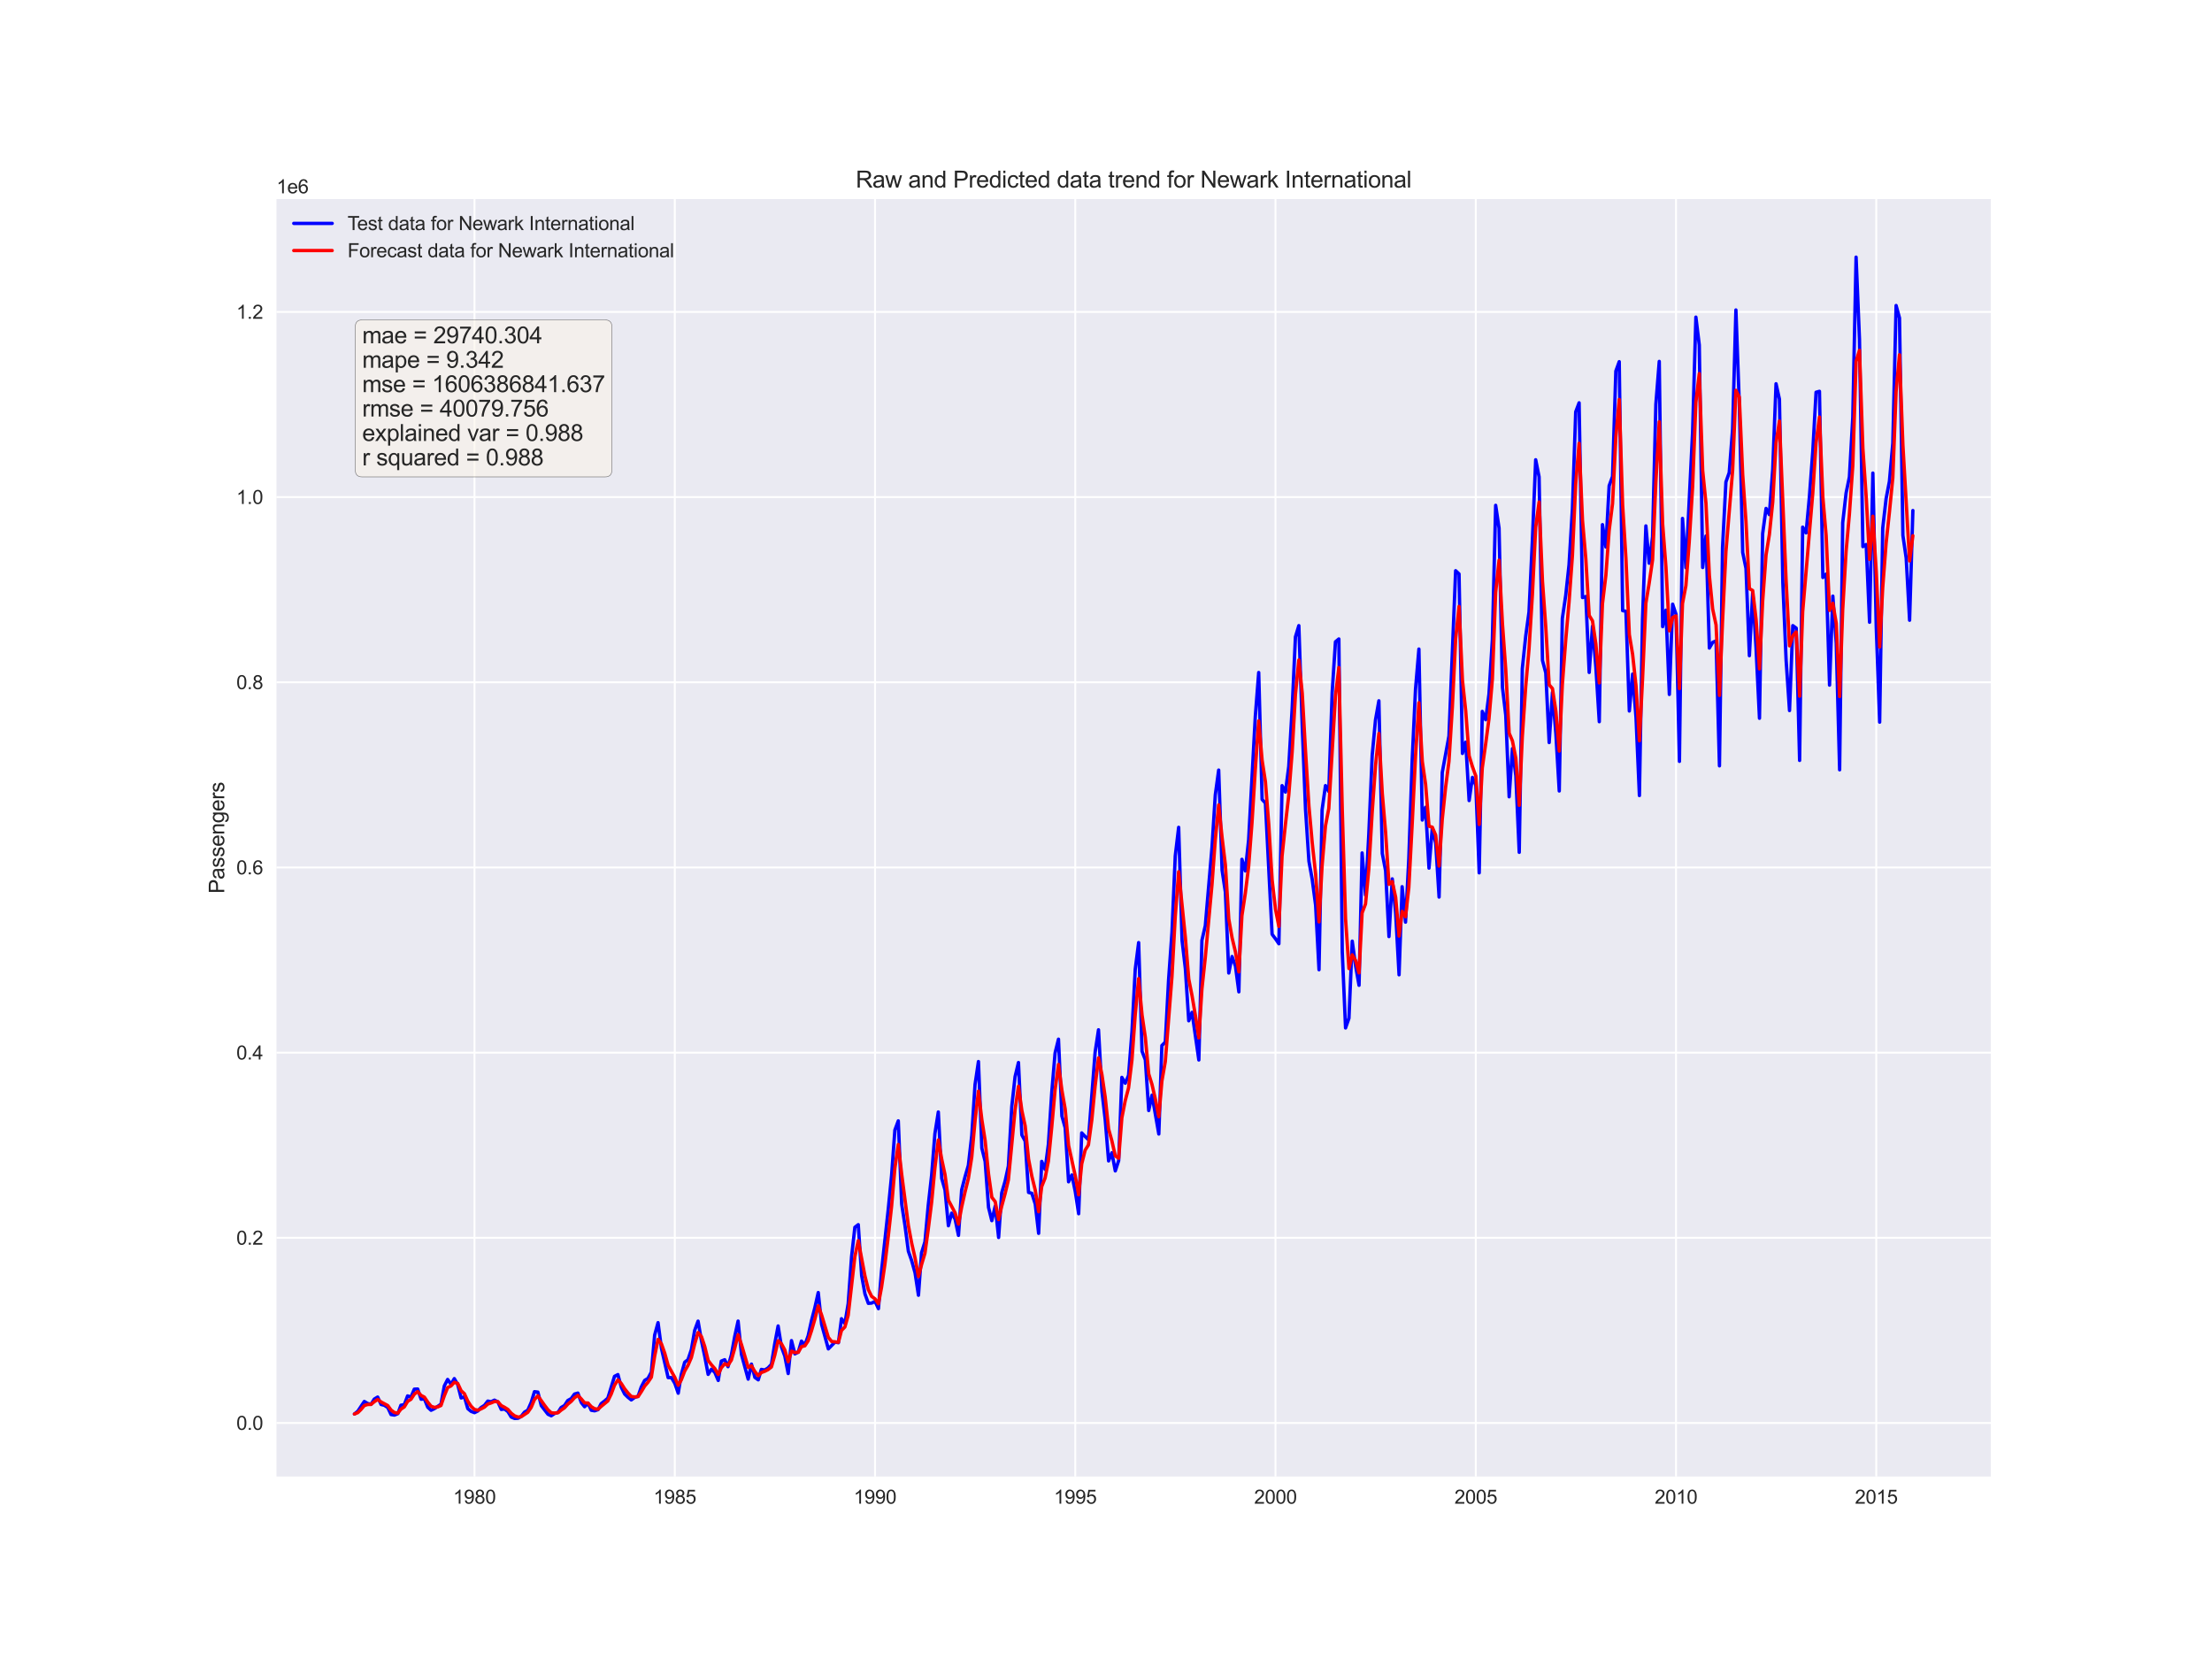 <?xml version="1.0" encoding="utf-8" standalone="no"?>
<!DOCTYPE svg PUBLIC "-//W3C//DTD SVG 1.1//EN"
  "http://www.w3.org/Graphics/SVG/1.1/DTD/svg11.dtd">
<svg xmlns:xlink="http://www.w3.org/1999/xlink" width="1152pt" height="864pt" viewBox="0 0 1152 864" xmlns="http://www.w3.org/2000/svg" version="1.1">
 <defs>
  <style type="text/css">*{stroke-linejoin: round; stroke-linecap: butt}</style>
 </defs>
 <g id="figure_1">
  <g id="patch_1">
   <path d="M 0 864 
L 1152 864 
L 1152 0 
L 0 0 
z
" style="fill: #ffffff"/>
  </g>
  <g id="axes_1">
   <g id="patch_2">
    <path d="M 144 768.96 
L 1036.8 768.96 
L 1036.8 103.68 
L 144 103.68 
z
" style="fill: #eaeaf2"/>
   </g>
   <g id="matplotlib.axis_1">
    <g id="xtick_1">
     <g id="line2d_1">
      <path d="M 247.112 768.96 
L 247.112 103.68 
" clip-path="url(#peac937d283)" style="fill: none; stroke: #ffffff; stroke-linecap: round"/>
     </g>
     <g id="line2d_2"/>
     <g id="text_1">
      <!-- 1980 -->
      <g style="fill: #262626" transform="translate(235.99 783.118) scale(0.1 -0.1)">
       <defs>
        <path id="ArialMT-31" d="M 2384 0 
L 1822 0 
L 1822 3584 
Q 1619 3391 1289 3197 
Q 959 3003 697 2906 
L 697 3450 
Q 1169 3672 1522 3987 
Q 1875 4303 2022 4600 
L 2384 4600 
L 2384 0 
z
" transform="scale(0.016)"/>
        <path id="ArialMT-39" d="M 350 1059 
L 891 1109 
Q 959 728 1153 556 
Q 1347 384 1650 384 
Q 1909 384 2104 503 
Q 2300 622 2425 820 
Q 2550 1019 2634 1356 
Q 2719 1694 2719 2044 
Q 2719 2081 2716 2156 
Q 2547 1888 2255 1720 
Q 1963 1553 1622 1553 
Q 1053 1553 659 1965 
Q 266 2378 266 3053 
Q 266 3750 677 4175 
Q 1088 4600 1706 4600 
Q 2153 4600 2523 4359 
Q 2894 4119 3086 3673 
Q 3278 3228 3278 2384 
Q 3278 1506 3087 986 
Q 2897 466 2520 194 
Q 2144 -78 1638 -78 
Q 1100 -78 759 220 
Q 419 519 350 1059 
z
M 2653 3081 
Q 2653 3566 2395 3850 
Q 2138 4134 1775 4134 
Q 1400 4134 1122 3828 
Q 844 3522 844 3034 
Q 844 2597 1108 2323 
Q 1372 2050 1759 2050 
Q 2150 2050 2401 2323 
Q 2653 2597 2653 3081 
z
" transform="scale(0.016)"/>
        <path id="ArialMT-38" d="M 1131 2484 
Q 781 2613 612 2850 
Q 444 3088 444 3419 
Q 444 3919 803 4259 
Q 1163 4600 1759 4600 
Q 2359 4600 2725 4251 
Q 3091 3903 3091 3403 
Q 3091 3084 2923 2848 
Q 2756 2613 2416 2484 
Q 2838 2347 3058 2040 
Q 3278 1734 3278 1309 
Q 3278 722 2862 322 
Q 2447 -78 1769 -78 
Q 1091 -78 675 323 
Q 259 725 259 1325 
Q 259 1772 486 2073 
Q 713 2375 1131 2484 
z
M 1019 3438 
Q 1019 3113 1228 2906 
Q 1438 2700 1772 2700 
Q 2097 2700 2305 2904 
Q 2513 3109 2513 3406 
Q 2513 3716 2298 3927 
Q 2084 4138 1766 4138 
Q 1444 4138 1231 3931 
Q 1019 3725 1019 3438 
z
M 838 1322 
Q 838 1081 952 856 
Q 1066 631 1291 507 
Q 1516 384 1775 384 
Q 2178 384 2440 643 
Q 2703 903 2703 1303 
Q 2703 1709 2433 1975 
Q 2163 2241 1756 2241 
Q 1359 2241 1098 1978 
Q 838 1716 838 1322 
z
" transform="scale(0.016)"/>
        <path id="ArialMT-30" d="M 266 2259 
Q 266 3072 433 3567 
Q 600 4063 929 4331 
Q 1259 4600 1759 4600 
Q 2128 4600 2406 4451 
Q 2684 4303 2865 4023 
Q 3047 3744 3150 3342 
Q 3253 2941 3253 2259 
Q 3253 1453 3087 958 
Q 2922 463 2592 192 
Q 2263 -78 1759 -78 
Q 1097 -78 719 397 
Q 266 969 266 2259 
z
M 844 2259 
Q 844 1131 1108 757 
Q 1372 384 1759 384 
Q 2147 384 2411 759 
Q 2675 1134 2675 2259 
Q 2675 3391 2411 3762 
Q 2147 4134 1753 4134 
Q 1366 4134 1134 3806 
Q 844 3388 844 2259 
z
" transform="scale(0.016)"/>
       </defs>
       <use xlink:href="#ArialMT-31"/>
       <use xlink:href="#ArialMT-39" x="55.615"/>
       <use xlink:href="#ArialMT-38" x="111.23"/>
       <use xlink:href="#ArialMT-30" x="166.846"/>
      </g>
     </g>
    </g>
    <g id="xtick_2">
     <g id="line2d_3">
      <path d="M 351.443 768.96 
L 351.443 103.68 
" clip-path="url(#peac937d283)" style="fill: none; stroke: #ffffff; stroke-linecap: round"/>
     </g>
     <g id="line2d_4"/>
     <g id="text_2">
      <!-- 1985 -->
      <g style="fill: #262626" transform="translate(340.321 783.118) scale(0.1 -0.1)">
       <defs>
        <path id="ArialMT-35" d="M 266 1200 
L 856 1250 
Q 922 819 1161 601 
Q 1400 384 1738 384 
Q 2144 384 2425 690 
Q 2706 997 2706 1503 
Q 2706 1984 2436 2262 
Q 2166 2541 1728 2541 
Q 1456 2541 1237 2417 
Q 1019 2294 894 2097 
L 366 2166 
L 809 4519 
L 3088 4519 
L 3088 3981 
L 1259 3981 
L 1013 2750 
Q 1425 3038 1878 3038 
Q 2478 3038 2890 2622 
Q 3303 2206 3303 1553 
Q 3303 931 2941 478 
Q 2500 -78 1738 -78 
Q 1113 -78 717 272 
Q 322 622 266 1200 
z
" transform="scale(0.016)"/>
       </defs>
       <use xlink:href="#ArialMT-31"/>
       <use xlink:href="#ArialMT-39" x="55.615"/>
       <use xlink:href="#ArialMT-38" x="111.23"/>
       <use xlink:href="#ArialMT-35" x="166.846"/>
      </g>
     </g>
    </g>
    <g id="xtick_3">
     <g id="line2d_5">
      <path d="M 455.717 768.96 
L 455.717 103.68 
" clip-path="url(#peac937d283)" style="fill: none; stroke: #ffffff; stroke-linecap: round"/>
     </g>
     <g id="line2d_6"/>
     <g id="text_3">
      <!-- 1990 -->
      <g style="fill: #262626" transform="translate(444.595 783.118) scale(0.1 -0.1)">
       <use xlink:href="#ArialMT-31"/>
       <use xlink:href="#ArialMT-39" x="55.615"/>
       <use xlink:href="#ArialMT-39" x="111.23"/>
       <use xlink:href="#ArialMT-30" x="166.846"/>
      </g>
     </g>
    </g>
    <g id="xtick_4">
     <g id="line2d_7">
      <path d="M 559.991 768.96 
L 559.991 103.68 
" clip-path="url(#peac937d283)" style="fill: none; stroke: #ffffff; stroke-linecap: round"/>
     </g>
     <g id="line2d_8"/>
     <g id="text_4">
      <!-- 1995 -->
      <g style="fill: #262626" transform="translate(548.87 783.118) scale(0.1 -0.1)">
       <use xlink:href="#ArialMT-31"/>
       <use xlink:href="#ArialMT-39" x="55.615"/>
       <use xlink:href="#ArialMT-39" x="111.23"/>
       <use xlink:href="#ArialMT-35" x="166.846"/>
      </g>
     </g>
    </g>
    <g id="xtick_5">
     <g id="line2d_9">
      <path d="M 664.266 768.96 
L 664.266 103.68 
" clip-path="url(#peac937d283)" style="fill: none; stroke: #ffffff; stroke-linecap: round"/>
     </g>
     <g id="line2d_10"/>
     <g id="text_5">
      <!-- 2000 -->
      <g style="fill: #262626" transform="translate(653.144 783.118) scale(0.1 -0.1)">
       <defs>
        <path id="ArialMT-32" d="M 3222 541 
L 3222 0 
L 194 0 
Q 188 203 259 391 
Q 375 700 629 1000 
Q 884 1300 1366 1694 
Q 2113 2306 2375 2664 
Q 2638 3022 2638 3341 
Q 2638 3675 2398 3904 
Q 2159 4134 1775 4134 
Q 1369 4134 1125 3890 
Q 881 3647 878 3216 
L 300 3275 
Q 359 3922 746 4261 
Q 1134 4600 1788 4600 
Q 2447 4600 2831 4234 
Q 3216 3869 3216 3328 
Q 3216 3053 3103 2787 
Q 2991 2522 2730 2228 
Q 2469 1934 1863 1422 
Q 1356 997 1212 845 
Q 1069 694 975 541 
L 3222 541 
z
" transform="scale(0.016)"/>
       </defs>
       <use xlink:href="#ArialMT-32"/>
       <use xlink:href="#ArialMT-30" x="55.615"/>
       <use xlink:href="#ArialMT-30" x="111.23"/>
       <use xlink:href="#ArialMT-30" x="166.846"/>
      </g>
     </g>
    </g>
    <g id="xtick_6">
     <g id="line2d_11">
      <path d="M 768.597 768.96 
L 768.597 103.68 
" clip-path="url(#peac937d283)" style="fill: none; stroke: #ffffff; stroke-linecap: round"/>
     </g>
     <g id="line2d_12"/>
     <g id="text_6">
      <!-- 2005 -->
      <g style="fill: #262626" transform="translate(757.475 783.118) scale(0.1 -0.1)">
       <use xlink:href="#ArialMT-32"/>
       <use xlink:href="#ArialMT-30" x="55.615"/>
       <use xlink:href="#ArialMT-30" x="111.23"/>
       <use xlink:href="#ArialMT-35" x="166.846"/>
      </g>
     </g>
    </g>
    <g id="xtick_7">
     <g id="line2d_13">
      <path d="M 872.871 768.96 
L 872.871 103.68 
" clip-path="url(#peac937d283)" style="fill: none; stroke: #ffffff; stroke-linecap: round"/>
     </g>
     <g id="line2d_14"/>
     <g id="text_7">
      <!-- 2010 -->
      <g style="fill: #262626" transform="translate(861.749 783.118) scale(0.1 -0.1)">
       <use xlink:href="#ArialMT-32"/>
       <use xlink:href="#ArialMT-30" x="55.615"/>
       <use xlink:href="#ArialMT-31" x="111.23"/>
       <use xlink:href="#ArialMT-30" x="166.846"/>
      </g>
     </g>
    </g>
    <g id="xtick_8">
     <g id="line2d_15">
      <path d="M 977.145 768.96 
L 977.145 103.68 
" clip-path="url(#peac937d283)" style="fill: none; stroke: #ffffff; stroke-linecap: round"/>
     </g>
     <g id="line2d_16"/>
     <g id="text_8">
      <!-- 2015 -->
      <g style="fill: #262626" transform="translate(966.023 783.118) scale(0.1 -0.1)">
       <use xlink:href="#ArialMT-32"/>
       <use xlink:href="#ArialMT-30" x="55.615"/>
       <use xlink:href="#ArialMT-31" x="111.23"/>
       <use xlink:href="#ArialMT-35" x="166.846"/>
      </g>
     </g>
    </g>
   </g>
   <g id="matplotlib.axis_2">
    <g id="ytick_1">
     <g id="line2d_17">
      <path d="M 144 741.087 
L 1036.8 741.087 
" clip-path="url(#peac937d283)" style="fill: none; stroke: #ffffff; stroke-linecap: round"/>
     </g>
     <g id="line2d_18"/>
     <g id="text_9">
      <!-- 0.0 -->
      <g style="fill: #262626" transform="translate(123.1 744.666) scale(0.1 -0.1)">
       <defs>
        <path id="ArialMT-2e" d="M 581 0 
L 581 641 
L 1222 641 
L 1222 0 
L 581 0 
z
" transform="scale(0.016)"/>
       </defs>
       <use xlink:href="#ArialMT-30"/>
       <use xlink:href="#ArialMT-2e" x="55.615"/>
       <use xlink:href="#ArialMT-30" x="83.398"/>
      </g>
     </g>
    </g>
    <g id="ytick_2">
     <g id="line2d_19">
      <path d="M 144 644.646 
L 1036.8 644.646 
" clip-path="url(#peac937d283)" style="fill: none; stroke: #ffffff; stroke-linecap: round"/>
     </g>
     <g id="line2d_20"/>
     <g id="text_10">
      <!-- 0.2 -->
      <g style="fill: #262626" transform="translate(123.1 648.225) scale(0.1 -0.1)">
       <use xlink:href="#ArialMT-30"/>
       <use xlink:href="#ArialMT-2e" x="55.615"/>
       <use xlink:href="#ArialMT-32" x="83.398"/>
      </g>
     </g>
    </g>
    <g id="ytick_3">
     <g id="line2d_21">
      <path d="M 144 548.206 
L 1036.8 548.206 
" clip-path="url(#peac937d283)" style="fill: none; stroke: #ffffff; stroke-linecap: round"/>
     </g>
     <g id="line2d_22"/>
     <g id="text_11">
      <!-- 0.4 -->
      <g style="fill: #262626" transform="translate(123.1 551.785) scale(0.1 -0.1)">
       <defs>
        <path id="ArialMT-34" d="M 2069 0 
L 2069 1097 
L 81 1097 
L 81 1613 
L 2172 4581 
L 2631 4581 
L 2631 1613 
L 3250 1613 
L 3250 1097 
L 2631 1097 
L 2631 0 
L 2069 0 
z
M 2069 1613 
L 2069 3678 
L 634 1613 
L 2069 1613 
z
" transform="scale(0.016)"/>
       </defs>
       <use xlink:href="#ArialMT-30"/>
       <use xlink:href="#ArialMT-2e" x="55.615"/>
       <use xlink:href="#ArialMT-34" x="83.398"/>
      </g>
     </g>
    </g>
    <g id="ytick_4">
     <g id="line2d_23">
      <path d="M 144 451.765 
L 1036.8 451.765 
" clip-path="url(#peac937d283)" style="fill: none; stroke: #ffffff; stroke-linecap: round"/>
     </g>
     <g id="line2d_24"/>
     <g id="text_12">
      <!-- 0.6 -->
      <g style="fill: #262626" transform="translate(123.1 455.344) scale(0.1 -0.1)">
       <defs>
        <path id="ArialMT-36" d="M 3184 3459 
L 2625 3416 
Q 2550 3747 2413 3897 
Q 2184 4138 1850 4138 
Q 1581 4138 1378 3988 
Q 1113 3794 959 3422 
Q 806 3050 800 2363 
Q 1003 2672 1297 2822 
Q 1591 2972 1913 2972 
Q 2475 2972 2870 2558 
Q 3266 2144 3266 1488 
Q 3266 1056 3080 686 
Q 2894 316 2569 119 
Q 2244 -78 1831 -78 
Q 1128 -78 684 439 
Q 241 956 241 2144 
Q 241 3472 731 4075 
Q 1159 4600 1884 4600 
Q 2425 4600 2770 4297 
Q 3116 3994 3184 3459 
z
M 888 1484 
Q 888 1194 1011 928 
Q 1134 663 1356 523 
Q 1578 384 1822 384 
Q 2178 384 2434 671 
Q 2691 959 2691 1453 
Q 2691 1928 2437 2201 
Q 2184 2475 1800 2475 
Q 1419 2475 1153 2201 
Q 888 1928 888 1484 
z
" transform="scale(0.016)"/>
       </defs>
       <use xlink:href="#ArialMT-30"/>
       <use xlink:href="#ArialMT-2e" x="55.615"/>
       <use xlink:href="#ArialMT-36" x="83.398"/>
      </g>
     </g>
    </g>
    <g id="ytick_5">
     <g id="line2d_25">
      <path d="M 144 355.325 
L 1036.8 355.325 
" clip-path="url(#peac937d283)" style="fill: none; stroke: #ffffff; stroke-linecap: round"/>
     </g>
     <g id="line2d_26"/>
     <g id="text_13">
      <!-- 0.8 -->
      <g style="fill: #262626" transform="translate(123.1 358.904) scale(0.1 -0.1)">
       <use xlink:href="#ArialMT-30"/>
       <use xlink:href="#ArialMT-2e" x="55.615"/>
       <use xlink:href="#ArialMT-38" x="83.398"/>
      </g>
     </g>
    </g>
    <g id="ytick_6">
     <g id="line2d_27">
      <path d="M 144 258.884 
L 1036.8 258.884 
" clip-path="url(#peac937d283)" style="fill: none; stroke: #ffffff; stroke-linecap: round"/>
     </g>
     <g id="line2d_28"/>
     <g id="text_14">
      <!-- 1.0 -->
      <g style="fill: #262626" transform="translate(123.1 262.463) scale(0.1 -0.1)">
       <use xlink:href="#ArialMT-31"/>
       <use xlink:href="#ArialMT-2e" x="55.615"/>
       <use xlink:href="#ArialMT-30" x="83.398"/>
      </g>
     </g>
    </g>
    <g id="ytick_7">
     <g id="line2d_29">
      <path d="M 144 162.444 
L 1036.8 162.444 
" clip-path="url(#peac937d283)" style="fill: none; stroke: #ffffff; stroke-linecap: round"/>
     </g>
     <g id="line2d_30"/>
     <g id="text_15">
      <!-- 1.2 -->
      <g style="fill: #262626" transform="translate(123.1 166.023) scale(0.1 -0.1)">
       <use xlink:href="#ArialMT-31"/>
       <use xlink:href="#ArialMT-2e" x="55.615"/>
       <use xlink:href="#ArialMT-32" x="83.398"/>
      </g>
     </g>
    </g>
    <g id="text_16">
     <!-- Passengers -->
     <g style="fill: #262626" transform="translate(116.785 465.363) rotate(-90) scale(0.11 -0.11)">
      <defs>
       <path id="ArialMT-50" d="M 494 0 
L 494 4581 
L 2222 4581 
Q 2678 4581 2919 4538 
Q 3256 4481 3484 4323 
Q 3713 4166 3852 3881 
Q 3991 3597 3991 3256 
Q 3991 2672 3619 2267 
Q 3247 1863 2275 1863 
L 1100 1863 
L 1100 0 
L 494 0 
z
M 1100 2403 
L 2284 2403 
Q 2872 2403 3119 2622 
Q 3366 2841 3366 3238 
Q 3366 3525 3220 3729 
Q 3075 3934 2838 4000 
Q 2684 4041 2272 4041 
L 1100 4041 
L 1100 2403 
z
" transform="scale(0.016)"/>
       <path id="ArialMT-61" d="M 2588 409 
Q 2275 144 1986 34 
Q 1697 -75 1366 -75 
Q 819 -75 525 192 
Q 231 459 231 875 
Q 231 1119 342 1320 
Q 453 1522 633 1644 
Q 813 1766 1038 1828 
Q 1203 1872 1538 1913 
Q 2219 1994 2541 2106 
Q 2544 2222 2544 2253 
Q 2544 2597 2384 2738 
Q 2169 2928 1744 2928 
Q 1347 2928 1158 2789 
Q 969 2650 878 2297 
L 328 2372 
Q 403 2725 575 2942 
Q 747 3159 1072 3276 
Q 1397 3394 1825 3394 
Q 2250 3394 2515 3294 
Q 2781 3194 2906 3042 
Q 3031 2891 3081 2659 
Q 3109 2516 3109 2141 
L 3109 1391 
Q 3109 606 3145 398 
Q 3181 191 3288 0 
L 2700 0 
Q 2613 175 2588 409 
z
M 2541 1666 
Q 2234 1541 1622 1453 
Q 1275 1403 1131 1340 
Q 988 1278 909 1158 
Q 831 1038 831 891 
Q 831 666 1001 516 
Q 1172 366 1500 366 
Q 1825 366 2078 508 
Q 2331 650 2450 897 
Q 2541 1088 2541 1459 
L 2541 1666 
z
" transform="scale(0.016)"/>
       <path id="ArialMT-73" d="M 197 991 
L 753 1078 
Q 800 744 1014 566 
Q 1228 388 1613 388 
Q 2000 388 2187 545 
Q 2375 703 2375 916 
Q 2375 1106 2209 1216 
Q 2094 1291 1634 1406 
Q 1016 1563 777 1677 
Q 538 1791 414 1992 
Q 291 2194 291 2438 
Q 291 2659 392 2848 
Q 494 3038 669 3163 
Q 800 3259 1026 3326 
Q 1253 3394 1513 3394 
Q 1903 3394 2198 3281 
Q 2494 3169 2634 2976 
Q 2775 2784 2828 2463 
L 2278 2388 
Q 2241 2644 2061 2787 
Q 1881 2931 1553 2931 
Q 1166 2931 1000 2803 
Q 834 2675 834 2503 
Q 834 2394 903 2306 
Q 972 2216 1119 2156 
Q 1203 2125 1616 2013 
Q 2213 1853 2448 1751 
Q 2684 1650 2818 1456 
Q 2953 1263 2953 975 
Q 2953 694 2789 445 
Q 2625 197 2315 61 
Q 2006 -75 1616 -75 
Q 969 -75 630 194 
Q 291 463 197 991 
z
" transform="scale(0.016)"/>
       <path id="ArialMT-65" d="M 2694 1069 
L 3275 997 
Q 3138 488 2766 206 
Q 2394 -75 1816 -75 
Q 1088 -75 661 373 
Q 234 822 234 1631 
Q 234 2469 665 2931 
Q 1097 3394 1784 3394 
Q 2450 3394 2872 2941 
Q 3294 2488 3294 1666 
Q 3294 1616 3291 1516 
L 816 1516 
Q 847 969 1125 678 
Q 1403 388 1819 388 
Q 2128 388 2347 550 
Q 2566 713 2694 1069 
z
M 847 1978 
L 2700 1978 
Q 2663 2397 2488 2606 
Q 2219 2931 1791 2931 
Q 1403 2931 1139 2672 
Q 875 2413 847 1978 
z
" transform="scale(0.016)"/>
       <path id="ArialMT-6e" d="M 422 0 
L 422 3319 
L 928 3319 
L 928 2847 
Q 1294 3394 1984 3394 
Q 2284 3394 2536 3286 
Q 2788 3178 2913 3003 
Q 3038 2828 3088 2588 
Q 3119 2431 3119 2041 
L 3119 0 
L 2556 0 
L 2556 2019 
Q 2556 2363 2490 2533 
Q 2425 2703 2258 2804 
Q 2091 2906 1866 2906 
Q 1506 2906 1245 2678 
Q 984 2450 984 1813 
L 984 0 
L 422 0 
z
" transform="scale(0.016)"/>
       <path id="ArialMT-67" d="M 319 -275 
L 866 -356 
Q 900 -609 1056 -725 
Q 1266 -881 1628 -881 
Q 2019 -881 2231 -725 
Q 2444 -569 2519 -288 
Q 2563 -116 2559 434 
Q 2191 0 1641 0 
Q 956 0 581 494 
Q 206 988 206 1678 
Q 206 2153 378 2554 
Q 550 2956 876 3175 
Q 1203 3394 1644 3394 
Q 2231 3394 2613 2919 
L 2613 3319 
L 3131 3319 
L 3131 450 
Q 3131 -325 2973 -648 
Q 2816 -972 2473 -1159 
Q 2131 -1347 1631 -1347 
Q 1038 -1347 672 -1080 
Q 306 -813 319 -275 
z
M 784 1719 
Q 784 1066 1043 766 
Q 1303 466 1694 466 
Q 2081 466 2343 764 
Q 2606 1063 2606 1700 
Q 2606 2309 2336 2618 
Q 2066 2928 1684 2928 
Q 1309 2928 1046 2623 
Q 784 2319 784 1719 
z
" transform="scale(0.016)"/>
       <path id="ArialMT-72" d="M 416 0 
L 416 3319 
L 922 3319 
L 922 2816 
Q 1116 3169 1280 3281 
Q 1444 3394 1641 3394 
Q 1925 3394 2219 3213 
L 2025 2691 
Q 1819 2813 1613 2813 
Q 1428 2813 1281 2702 
Q 1134 2591 1072 2394 
Q 978 2094 978 1738 
L 978 0 
L 416 0 
z
" transform="scale(0.016)"/>
      </defs>
      <use xlink:href="#ArialMT-50"/>
      <use xlink:href="#ArialMT-61" x="66.699"/>
      <use xlink:href="#ArialMT-73" x="122.314"/>
      <use xlink:href="#ArialMT-73" x="172.314"/>
      <use xlink:href="#ArialMT-65" x="222.314"/>
      <use xlink:href="#ArialMT-6e" x="277.93"/>
      <use xlink:href="#ArialMT-67" x="333.545"/>
      <use xlink:href="#ArialMT-65" x="389.16"/>
      <use xlink:href="#ArialMT-72" x="444.775"/>
      <use xlink:href="#ArialMT-73" x="478.076"/>
     </g>
    </g>
    <g id="text_17">
     <!-- 1e6 -->
     <g style="fill: #262626" transform="translate(144 100.68) scale(0.1 -0.1)">
      <use xlink:href="#ArialMT-31"/>
      <use xlink:href="#ArialMT-65" x="55.615"/>
      <use xlink:href="#ArialMT-36" x="111.23"/>
     </g>
    </g>
   </g>
   <g id="line2d_31">
    <path d="M 184.582 736.403 
L 186.352 734.955 
L 189.721 729.883 
L 191.434 730.913 
L 193.205 731.375 
L 194.918 728.644 
L 196.688 727.584 
L 198.458 731.44 
L 200.172 731.87 
L 201.942 733.031 
L 203.655 736.693 
L 205.425 736.974 
L 207.195 736.219 
L 208.794 731.834 
L 210.565 731.523 
L 212.278 726.983 
L 214.048 727.581 
L 215.761 723.475 
L 217.532 723.391 
L 219.302 728.716 
L 221.015 728.519 
L 222.785 732.897 
L 224.498 734.46 
L 226.269 733.592 
L 229.638 731.299 
L 231.408 721.773 
L 233.121 718.411 
L 234.892 720.91 
L 236.605 717.97 
L 238.375 721.097 
L 240.145 728.055 
L 241.858 727.433 
L 243.629 733.616 
L 245.342 735.032 
L 247.112 735.71 
L 248.882 734.818 
L 250.538 733.044 
L 252.309 731.901 
L 254.022 729.685 
L 255.792 730.015 
L 257.505 729.188 
L 259.275 730.079 
L 261.046 734.029 
L 262.759 733.811 
L 264.529 735.163 
L 266.242 737.991 
L 268.013 738.72 
L 269.783 738.635 
L 271.382 737.686 
L 273.152 735.434 
L 274.865 734.418 
L 276.635 730.404 
L 278.349 724.78 
L 280.119 725.004 
L 281.889 732.028 
L 285.373 736.531 
L 287.086 737.329 
L 288.856 736.121 
L 290.626 735.546 
L 292.225 733.037 
L 293.995 731.98 
L 295.709 729.368 
L 297.479 728.397 
L 299.192 726.023 
L 300.962 725.511 
L 302.733 730.44 
L 304.446 732.617 
L 306.216 730.795 
L 307.929 734.453 
L 309.699 734.745 
L 311.47 734.141 
L 313.069 731.02 
L 314.839 729.657 
L 316.552 728.148 
L 320.035 716.797 
L 321.806 715.874 
L 323.576 722.485 
L 325.289 725.972 
L 327.059 727.703 
L 328.772 729.07 
L 330.543 727.765 
L 332.313 727.149 
L 333.969 722.335 
L 335.739 718.894 
L 337.452 717.872 
L 339.223 714.596 
L 340.936 695.328 
L 342.706 688.83 
L 344.476 702.216 
L 347.96 717.447 
L 349.673 717.446 
L 351.443 720.453 
L 353.214 725.573 
L 354.812 715.839 
L 356.583 709.435 
L 358.296 708.116 
L 360.066 702.845 
L 361.779 692.88 
L 363.55 688.04 
L 365.32 698.264 
L 367.033 706.411 
L 368.803 715.772 
L 370.516 713.055 
L 372.287 714.753 
L 374.057 718.932 
L 375.656 708.858 
L 377.426 708.13 
L 379.139 711.768 
L 380.91 705.58 
L 382.623 696.101 
L 384.393 688.012 
L 386.163 705.462 
L 389.647 718.246 
L 391.36 710.421 
L 393.13 717.333 
L 394.9 718.613 
L 396.499 713.185 
L 398.27 713.497 
L 399.983 712.425 
L 401.753 710.528 
L 403.466 699.917 
L 405.236 690.558 
L 407.007 701.542 
L 408.72 706.241 
L 410.49 715.335 
L 412.203 698.184 
L 413.973 705.111 
L 415.744 704.136 
L 417.4 698.434 
L 419.17 700.437 
L 420.883 695.691 
L 422.653 687.649 
L 424.367 681.059 
L 426.137 673.153 
L 427.907 689.773 
L 431.391 702.497 
L 434.874 698.923 
L 436.644 699.29 
L 438.243 686.78 
L 440.013 689.259 
L 441.727 678.972 
L 443.497 654.47 
L 445.21 639.173 
L 446.98 637.8 
L 448.751 664.381 
L 450.464 673.856 
L 452.234 678.788 
L 453.947 678.641 
L 455.717 677.757 
L 457.488 681.536 
L 459.087 661.992 
L 462.57 630.041 
L 464.34 612.088 
L 466.053 588.522 
L 467.824 583.738 
L 469.594 627.106 
L 471.307 638.227 
L 473.077 651.639 
L 474.791 656.546 
L 476.561 662.92 
L 478.331 674.556 
L 479.93 652.44 
L 481.7 646.763 
L 483.413 627.854 
L 485.184 612.039 
L 486.897 590.363 
L 488.667 579.118 
L 490.437 613.692 
L 492.15 619.732 
L 493.921 638.365 
L 495.634 631.779 
L 497.404 634.889 
L 499.174 643.382 
L 500.83 619.686 
L 502.601 612.824 
L 504.314 606.917 
L 506.084 591.409 
L 507.797 564.832 
L 509.568 552.843 
L 511.338 597.971 
L 513.051 604.865 
L 514.821 628.784 
L 516.534 635.721 
L 518.305 628.122 
L 520.075 644.476 
L 521.674 621.296 
L 523.444 615.166 
L 525.157 607.294 
L 526.928 576.324 
L 528.641 560.754 
L 530.411 553.356 
L 532.181 591.089 
L 533.894 594.257 
L 535.665 620.998 
L 537.378 621.458 
L 539.148 627.051 
L 540.918 642.325 
L 542.517 604.842 
L 544.288 609.047 
L 546.001 595.857 
L 547.771 568.64 
L 549.484 548.369 
L 551.254 541.193 
L 553.025 581.205 
L 554.738 587.36 
L 556.508 615.478 
L 558.221 611.917 
L 559.991 620.571 
L 561.762 632.103 
L 563.361 590.004 
L 565.131 591.89 
L 566.844 593.531 
L 570.328 548.047 
L 572.098 536.307 
L 573.868 568.262 
L 575.581 583.104 
L 577.351 604.591 
L 579.065 600.346 
L 580.835 609.802 
L 582.605 604.427 
L 584.261 561.091 
L 586.031 564.132 
L 587.745 560.066 
L 589.515 537.44 
L 591.228 504.814 
L 592.998 490.899 
L 594.769 547.514 
L 596.482 551.932 
L 598.252 578.365 
L 599.965 570.329 
L 603.506 590.591 
L 605.105 544.501 
L 606.875 542.73 
L 608.588 510.393 
L 610.358 485.457 
L 612.071 445.743 
L 613.842 430.873 
L 615.612 489.792 
L 617.325 504.431 
L 619.095 531.617 
L 620.809 527.228 
L 624.349 552.029 
L 625.948 489.746 
L 627.718 482.087 
L 631.202 441.269 
L 632.915 414.022 
L 634.685 401.055 
L 636.455 453.181 
L 638.169 464.607 
L 639.939 506.743 
L 641.652 498.152 
L 643.422 503.172 
L 645.192 516.546 
L 646.791 447.526 
L 648.562 453.579 
L 650.275 437.42 
L 653.758 373.076 
L 655.528 350.24 
L 657.299 416.354 
L 659.012 418.206 
L 662.495 486.558 
L 664.266 488.92 
L 666.036 491.499 
L 667.692 409.156 
L 669.462 412.512 
L 671.175 399.172 
L 672.946 369.028 
L 674.659 331.68 
L 676.429 325.829 
L 678.199 378.263 
L 679.912 421.56 
L 681.683 448.506 
L 683.396 457.975 
L 685.166 471.467 
L 686.936 505.018 
L 688.535 421.759 
L 690.306 409.139 
L 692.019 412.225 
L 693.789 360.546 
L 695.502 334.242 
L 697.272 332.768 
L 699.043 495.685 
L 700.756 535.348 
L 702.526 530.301 
L 704.239 490.151 
L 706.01 503.193 
L 707.78 513.136 
L 709.379 444.206 
L 711.149 466.157 
L 712.862 434.471 
L 714.632 393.343 
L 716.346 374.953 
L 718.116 364.979 
L 719.886 444.467 
L 721.599 453.41 
L 723.369 487.764 
L 725.083 457.711 
L 726.853 475.535 
L 728.623 507.676 
L 730.222 461.788 
L 731.992 480.25 
L 733.706 447.056 
L 735.476 395.379 
L 737.189 359.003 
L 738.959 338.027 
L 740.729 427.072 
L 742.443 420.409 
L 744.213 452.114 
L 745.926 431.28 
L 747.696 439.053 
L 749.467 467.181 
L 751.123 402.316 
L 754.606 383.316 
L 758.089 297.22 
L 759.86 298.907 
L 761.63 392.39 
L 763.343 386.508 
L 765.113 416.933 
L 766.827 404.865 
L 768.597 409.038 
L 770.367 454.572 
L 771.966 370.493 
L 773.736 374.837 
L 775.449 361.416 
L 777.22 333.038 
L 778.933 263.177 
L 780.703 275.071 
L 782.473 358.018 
L 784.187 372.447 
L 785.957 414.965 
L 787.67 389.871 
L 789.44 404.007 
L 791.21 443.889 
L 792.809 348.251 
L 794.58 331.341 
L 796.293 318.731 
L 798.063 281.272 
L 799.776 239.443 
L 801.547 248.341 
L 803.317 343.934 
L 805.03 350.421 
L 806.8 386.72 
L 808.513 360.563 
L 810.284 382.12 
L 812.054 411.932 
L 813.653 322.1 
L 815.423 310.061 
L 817.136 294.23 
L 818.907 264.953 
L 820.62 214.499 
L 822.39 209.786 
L 824.16 311.207 
L 825.873 310.661 
L 827.644 350.195 
L 829.357 326.126 
L 831.127 347.538 
L 832.897 375.86 
L 834.553 273.236 
L 836.324 284.878 
L 838.037 253.002 
L 839.807 248.149 
L 841.52 193.265 
L 843.29 188.363 
L 845.061 318.019 
L 846.774 318.354 
L 848.544 370.285 
L 850.257 351.057 
L 852.028 373.712 
L 853.798 414.323 
L 855.397 322.865 
L 857.167 273.892 
L 858.88 293.329 
L 860.65 279.525 
L 862.364 210.515 
L 864.134 188.226 
L 865.904 326.365 
L 867.617 317.767 
L 869.388 361.659 
L 871.101 314.662 
L 872.871 319.947 
L 874.641 396.524 
L 876.24 270 
L 878.01 295.687 
L 881.494 224.967 
L 883.207 165.168 
L 884.977 179.672 
L 886.747 295.562 
L 888.461 279.139 
L 890.231 337.5 
L 891.944 334.531 
L 893.714 333.767 
L 895.485 398.848 
L 897.084 285.167 
L 898.854 251.019 
L 900.567 246.148 
L 902.337 223.491 
L 904.05 161.436 
L 905.821 210.309 
L 907.591 287.711 
L 909.304 296.058 
L 911.074 341.481 
L 912.787 308.506 
L 914.558 337.773 
L 916.328 374.069 
L 917.984 277.858 
L 919.754 264.78 
L 921.467 268.007 
L 923.238 244.291 
L 924.951 199.856 
L 926.721 207.901 
L 928.491 303.399 
L 930.205 343.943 
L 931.975 370.058 
L 933.688 325.828 
L 935.458 327.125 
L 937.228 396.021 
L 938.827 274.524 
L 940.598 277.526 
L 942.311 258.962 
L 944.081 235.242 
L 945.794 204.282 
L 947.565 203.797 
L 949.335 300.748 
L 951.048 298.948 
L 952.818 356.81 
L 954.531 310.457 
L 956.302 334.982 
L 958.072 400.913 
L 959.671 272.252 
L 961.441 256.755 
L 963.154 248.45 
L 964.925 217.22 
L 966.638 133.92 
L 968.408 176.684 
L 970.178 284.671 
L 971.891 283.578 
L 973.662 324.07 
L 975.375 246.381 
L 977.145 326.686 
L 978.915 376.096 
L 980.514 275.009 
L 982.285 259.628 
L 983.998 250.697 
L 985.768 230.789 
L 987.481 159.113 
L 989.251 165.599 
L 991.022 278.826 
L 992.735 290.654 
L 994.505 323.017 
L 996.218 265.882 
L 996.218 265.882 
" clip-path="url(#peac937d283)" style="fill: none; stroke: #0000ff; stroke-width: 1.75; stroke-linecap: round"/>
   </g>
   <g id="line2d_32">
    <path d="M 184.582 736.403 
L 186.352 735.679 
L 187.951 734.114 
L 189.721 731.998 
L 191.434 731.456 
L 193.205 731.415 
L 194.918 730.03 
L 196.688 728.807 
L 198.458 730.124 
L 201.942 732.014 
L 203.655 734.353 
L 205.425 735.664 
L 207.195 735.941 
L 208.794 733.888 
L 210.565 732.705 
L 212.278 729.844 
L 214.048 728.712 
L 215.761 726.094 
L 217.532 724.742 
L 219.302 726.729 
L 221.015 727.624 
L 222.785 730.261 
L 224.498 732.36 
L 226.269 732.976 
L 228.039 732.677 
L 229.638 731.988 
L 231.408 726.88 
L 233.121 722.645 
L 234.892 721.778 
L 236.605 719.874 
L 238.375 720.485 
L 240.145 724.27 
L 241.858 725.851 
L 243.629 729.734 
L 245.342 732.383 
L 247.112 734.046 
L 248.882 734.432 
L 250.538 733.738 
L 252.309 732.819 
L 254.022 731.252 
L 255.792 730.634 
L 257.505 729.911 
L 259.275 729.995 
L 261.046 732.012 
L 262.759 732.911 
L 264.529 734.037 
L 266.242 736.014 
L 268.013 737.367 
L 269.783 738.001 
L 271.382 737.843 
L 274.865 735.528 
L 276.635 732.966 
L 278.349 728.873 
L 280.119 726.939 
L 283.602 731.886 
L 285.373 734.208 
L 287.086 735.769 
L 288.856 735.945 
L 290.626 735.746 
L 292.225 734.391 
L 293.995 733.186 
L 295.709 731.277 
L 297.479 729.837 
L 299.192 727.93 
L 300.962 726.72 
L 302.733 728.58 
L 304.446 730.599 
L 306.216 730.697 
L 307.929 732.575 
L 309.699 733.66 
L 311.47 733.901 
L 313.069 732.46 
L 316.552 729.603 
L 318.322 725.984 
L 320.035 721.391 
L 321.806 718.632 
L 323.576 720.558 
L 325.289 723.265 
L 327.059 725.484 
L 328.772 727.277 
L 330.543 727.521 
L 332.313 727.335 
L 333.969 724.835 
L 335.739 721.865 
L 337.452 719.868 
L 339.223 717.232 
L 340.936 706.28 
L 342.706 697.555 
L 344.476 699.886 
L 346.19 704.742 
L 347.96 711.095 
L 351.443 717.362 
L 353.214 721.467 
L 354.812 718.653 
L 356.583 714.044 
L 358.296 711.08 
L 360.066 706.962 
L 361.779 699.921 
L 363.55 693.981 
L 365.32 696.122 
L 367.033 701.267 
L 368.803 708.519 
L 370.516 710.787 
L 372.287 712.77 
L 374.057 715.851 
L 375.656 712.354 
L 377.426 710.242 
L 379.139 711.005 
L 380.91 708.293 
L 382.623 702.197 
L 384.393 695.104 
L 386.163 700.283 
L 389.647 712.155 
L 391.36 711.288 
L 393.13 714.31 
L 394.9 716.461 
L 396.499 714.823 
L 398.27 714.16 
L 399.983 713.293 
L 401.753 711.91 
L 403.466 705.914 
L 405.236 698.236 
L 407.007 699.889 
L 408.72 703.065 
L 410.49 709.2 
L 412.203 703.692 
L 413.973 704.401 
L 415.744 704.269 
L 417.4 701.352 
L 419.17 700.895 
L 420.883 698.293 
L 422.653 692.971 
L 424.367 687.015 
L 426.137 680.084 
L 427.907 684.928 
L 431.391 696.498 
L 433.104 698.632 
L 436.644 699.034 
L 438.243 692.907 
L 440.013 691.083 
L 441.727 685.027 
L 445.21 654.461 
L 446.98 646.13 
L 450.464 664.556 
L 452.234 671.672 
L 453.947 675.157 
L 455.717 676.457 
L 457.488 678.996 
L 459.087 670.494 
L 460.857 658.353 
L 462.57 644.197 
L 464.34 628.143 
L 466.053 608.332 
L 467.824 596.035 
L 469.594 611.57 
L 473.077 638.269 
L 474.791 647.407 
L 476.561 655.164 
L 478.331 664.86 
L 479.93 658.65 
L 481.7 652.706 
L 483.413 640.28 
L 485.184 626.16 
L 486.897 608.261 
L 488.667 593.69 
L 490.437 603.691 
L 492.15 611.711 
L 493.921 625.038 
L 497.404 631.649 
L 499.174 637.516 
L 500.83 628.601 
L 502.601 620.712 
L 504.314 613.815 
L 506.084 602.612 
L 507.797 583.722 
L 509.568 568.283 
L 511.338 583.127 
L 513.051 593.996 
L 514.821 611.39 
L 516.534 623.555 
L 518.305 625.839 
L 520.075 635.157 
L 521.674 628.226 
L 523.444 621.696 
L 525.157 614.495 
L 528.641 578.082 
L 530.411 565.719 
L 532.181 578.404 
L 533.894 586.331 
L 535.665 603.665 
L 537.378 612.562 
L 539.148 619.806 
L 540.918 631.066 
L 542.517 617.954 
L 544.288 613.5 
L 546.001 604.679 
L 547.771 586.66 
L 549.484 567.514 
L 551.254 554.354 
L 553.025 567.779 
L 554.738 577.57 
L 556.508 596.524 
L 559.991 612.395 
L 561.762 622.249 
L 563.361 606.127 
L 565.131 599.009 
L 566.844 596.27 
L 568.614 583.216 
L 570.328 565.632 
L 572.098 550.969 
L 573.868 559.616 
L 575.581 571.36 
L 577.351 587.975 
L 579.065 594.161 
L 580.835 601.982 
L 582.605 603.204 
L 584.261 582.147 
L 586.031 573.14 
L 587.745 566.603 
L 589.515 552.022 
L 591.228 528.418 
L 592.998 509.658 
L 594.769 528.586 
L 596.482 540.259 
L 598.252 559.312 
L 599.965 564.821 
L 601.735 572.563 
L 603.506 581.577 
L 605.105 563.039 
L 606.875 552.885 
L 610.358 508.548 
L 612.071 477.146 
L 613.842 454.009 
L 617.325 488.166 
L 619.095 509.891 
L 620.809 518.56 
L 622.579 528.982 
L 624.349 540.506 
L 625.948 515.126 
L 627.718 498.606 
L 631.202 460.645 
L 632.915 437.333 
L 634.685 419.194 
L 636.455 436.188 
L 638.169 450.397 
L 639.939 478.57 
L 641.652 488.361 
L 643.422 495.766 
L 645.192 506.156 
L 646.791 476.841 
L 648.562 465.21 
L 650.275 451.315 
L 652.045 428.256 
L 653.758 400.666 
L 655.528 375.453 
L 657.299 395.903 
L 659.012 407.055 
L 660.782 429.645 
L 662.495 458.101 
L 664.266 473.511 
L 666.036 482.505 
L 667.692 445.83 
L 669.462 429.171 
L 671.175 414.172 
L 672.946 391.6 
L 674.659 361.64 
L 676.429 343.735 
L 678.199 360.999 
L 679.912 391.279 
L 681.683 419.893 
L 683.396 438.934 
L 685.166 455.2 
L 686.936 480.109 
L 688.535 450.934 
L 690.306 430.037 
L 692.019 421.131 
L 695.502 362.54 
L 697.272 347.654 
L 699.043 421.669 
L 700.756 478.509 
L 702.526 504.405 
L 704.239 497.278 
L 706.01 500.236 
L 707.78 506.686 
L 709.379 475.446 
L 711.149 470.801 
L 712.862 452.636 
L 714.632 422.99 
L 716.346 398.971 
L 718.116 381.975 
L 719.886 413.221 
L 721.599 433.315 
L 723.369 460.54 
L 725.083 459.125 
L 726.853 467.33 
L 728.623 487.503 
L 730.222 474.645 
L 731.992 477.448 
L 733.706 462.252 
L 735.476 428.816 
L 737.189 393.909 
L 738.959 365.968 
L 740.729 396.52 
L 742.443 408.464 
L 744.213 430.289 
L 745.926 430.785 
L 747.696 434.919 
L 749.467 451.05 
L 751.123 426.683 
L 752.893 409.808 
L 754.606 396.562 
L 756.376 368.333 
L 758.089 332.777 
L 759.86 315.842 
L 761.63 354.116 
L 763.343 370.312 
L 765.113 393.622 
L 766.827 399.244 
L 768.597 404.141 
L 770.367 429.356 
L 771.966 399.925 
L 773.736 387.381 
L 775.449 374.399 
L 777.22 353.718 
L 778.933 308.448 
L 780.703 291.76 
L 782.473 324.889 
L 784.187 348.668 
L 785.957 381.816 
L 787.67 385.843 
L 789.44 394.925 
L 791.21 419.407 
L 792.809 383.829 
L 794.58 357.585 
L 796.293 338.158 
L 798.063 309.715 
L 799.776 274.579 
L 801.547 261.46 
L 803.317 302.697 
L 805.03 326.559 
L 806.8 356.639 
L 808.513 358.601 
L 810.284 370.36 
L 812.054 391.146 
L 813.653 356.623 
L 815.423 333.342 
L 817.136 313.786 
L 818.907 289.369 
L 820.62 251.934 
L 822.39 230.86 
L 824.16 271.033 
L 825.873 290.847 
L 827.644 320.521 
L 829.357 323.324 
L 831.127 335.431 
L 832.897 355.645 
L 834.553 314.441 
L 836.324 299.659 
L 838.037 276.331 
L 839.807 262.24 
L 841.52 227.753 
L 843.29 208.058 
L 845.061 263.038 
L 846.774 290.696 
L 848.544 330.49 
L 850.257 340.774 
L 852.028 357.243 
L 853.798 385.783 
L 855.397 354.324 
L 857.167 314.108 
L 858.88 303.719 
L 860.65 291.622 
L 862.364 251.069 
L 864.134 219.647 
L 865.904 273.006 
L 867.617 295.387 
L 869.388 328.523 
L 871.101 321.592 
L 872.871 320.77 
L 874.641 358.647 
L 876.24 314.324 
L 878.01 305.005 
L 879.724 282.482 
L 881.494 253.724 
L 883.207 209.446 
L 884.977 194.559 
L 886.747 245.06 
L 888.461 262.1 
L 890.231 299.8 
L 891.944 317.165 
L 893.714 325.466 
L 895.485 362.157 
L 897.084 323.662 
L 898.854 287.34 
L 902.337 245.118 
L 904.05 203.277 
L 905.821 206.793 
L 907.591 247.252 
L 909.304 271.655 
L 911.074 306.568 
L 912.787 307.537 
L 914.558 322.655 
L 916.328 348.362 
L 917.984 313.11 
L 919.754 288.945 
L 921.467 278.476 
L 923.238 261.383 
L 924.951 230.62 
L 926.721 219.261 
L 930.205 302.636 
L 931.975 336.347 
L 933.688 331.088 
L 935.458 329.106 
L 937.228 362.563 
L 938.827 318.544 
L 944.081 256.87 
L 945.794 230.576 
L 947.565 217.186 
L 949.335 258.967 
L 951.048 278.957 
L 952.818 317.884 
L 954.531 314.171 
L 956.302 324.576 
L 958.072 362.745 
L 959.671 317.498 
L 961.441 287.127 
L 963.154 267.788 
L 964.925 242.504 
L 966.638 188.212 
L 968.408 182.448 
L 970.178 233.56 
L 971.891 258.569 
L 973.662 291.32 
L 975.375 268.85 
L 977.145 297.768 
L 978.915 336.932 
L 980.514 305.97 
L 982.285 282.799 
L 983.998 266.748 
L 985.768 248.768 
L 987.481 203.941 
L 989.251 184.77 
L 991.022 231.798 
L 994.505 292.122 
L 996.218 279.002 
L 996.218 279.002 
" clip-path="url(#peac937d283)" style="fill: none; stroke: #ff0000; stroke-width: 1.75; stroke-linecap: round"/>
   </g>
   <g id="patch_3">
    <path d="M 144 768.96 
L 144 103.68 
" style="fill: none"/>
   </g>
   <g id="patch_4">
    <path d="M 1036.8 768.96 
L 1036.8 103.68 
" style="fill: none"/>
   </g>
   <g id="patch_5">
    <path d="M 144 768.96 
L 1036.8 768.96 
" style="fill: none"/>
   </g>
   <g id="patch_6">
    <path d="M 144 103.68 
L 1036.8 103.68 
" style="fill: none"/>
   </g>
   <g id="text_18">
    <g id="patch_7">
     <path d="M 188.64 248.372 
L 315.069 248.372 
Q 318.669 248.372 318.669 244.772 
L 318.669 170.208 
Q 318.669 166.608 315.069 166.608 
L 188.64 166.608 
Q 185.04 166.608 185.04 170.208 
L 185.04 244.772 
Q 185.04 248.372 188.64 248.372 
z
" style="fill: #fdf5e6; opacity: 0.5; stroke: #000000; stroke-width: 0.3; stroke-linejoin: miter"/>
    </g>
    <!-- mae = 29740.304 -->
    <g style="fill: #262626" transform="translate(188.64 178.797) scale(0.12 -0.12)">
     <defs>
      <path id="ArialMT-6d" d="M 422 0 
L 422 3319 
L 925 3319 
L 925 2853 
Q 1081 3097 1340 3245 
Q 1600 3394 1931 3394 
Q 2300 3394 2536 3241 
Q 2772 3088 2869 2813 
Q 3263 3394 3894 3394 
Q 4388 3394 4653 3120 
Q 4919 2847 4919 2278 
L 4919 0 
L 4359 0 
L 4359 2091 
Q 4359 2428 4304 2576 
Q 4250 2725 4106 2815 
Q 3963 2906 3769 2906 
Q 3419 2906 3187 2673 
Q 2956 2441 2956 1928 
L 2956 0 
L 2394 0 
L 2394 2156 
Q 2394 2531 2256 2718 
Q 2119 2906 1806 2906 
Q 1569 2906 1367 2781 
Q 1166 2656 1075 2415 
Q 984 2175 984 1722 
L 984 0 
L 422 0 
z
" transform="scale(0.016)"/>
      <path id="ArialMT-20" transform="scale(0.016)"/>
      <path id="ArialMT-3d" d="M 3381 2694 
L 356 2694 
L 356 3219 
L 3381 3219 
L 3381 2694 
z
M 3381 1303 
L 356 1303 
L 356 1828 
L 3381 1828 
L 3381 1303 
z
" transform="scale(0.016)"/>
      <path id="ArialMT-37" d="M 303 3981 
L 303 4522 
L 3269 4522 
L 3269 4084 
Q 2831 3619 2401 2847 
Q 1972 2075 1738 1259 
Q 1569 684 1522 0 
L 944 0 
Q 953 541 1156 1306 
Q 1359 2072 1739 2783 
Q 2119 3494 2547 3981 
L 303 3981 
z
" transform="scale(0.016)"/>
      <path id="ArialMT-33" d="M 269 1209 
L 831 1284 
Q 928 806 1161 595 
Q 1394 384 1728 384 
Q 2125 384 2398 659 
Q 2672 934 2672 1341 
Q 2672 1728 2419 1979 
Q 2166 2231 1775 2231 
Q 1616 2231 1378 2169 
L 1441 2663 
Q 1497 2656 1531 2656 
Q 1891 2656 2178 2843 
Q 2466 3031 2466 3422 
Q 2466 3731 2256 3934 
Q 2047 4138 1716 4138 
Q 1388 4138 1169 3931 
Q 950 3725 888 3313 
L 325 3413 
Q 428 3978 793 4289 
Q 1159 4600 1703 4600 
Q 2078 4600 2393 4439 
Q 2709 4278 2876 4000 
Q 3044 3722 3044 3409 
Q 3044 3113 2884 2869 
Q 2725 2625 2413 2481 
Q 2819 2388 3044 2092 
Q 3269 1797 3269 1353 
Q 3269 753 2831 336 
Q 2394 -81 1725 -81 
Q 1122 -81 723 278 
Q 325 638 269 1209 
z
" transform="scale(0.016)"/>
     </defs>
     <use xlink:href="#ArialMT-6d"/>
     <use xlink:href="#ArialMT-61" x="83.301"/>
     <use xlink:href="#ArialMT-65" x="138.916"/>
     <use xlink:href="#ArialMT-20" x="194.531"/>
     <use xlink:href="#ArialMT-3d" x="222.314"/>
     <use xlink:href="#ArialMT-20" x="280.713"/>
     <use xlink:href="#ArialMT-32" x="308.496"/>
     <use xlink:href="#ArialMT-39" x="364.111"/>
     <use xlink:href="#ArialMT-37" x="419.727"/>
     <use xlink:href="#ArialMT-34" x="475.342"/>
     <use xlink:href="#ArialMT-30" x="530.957"/>
     <use xlink:href="#ArialMT-2e" x="586.572"/>
     <use xlink:href="#ArialMT-33" x="614.355"/>
     <use xlink:href="#ArialMT-30" x="669.971"/>
     <use xlink:href="#ArialMT-34" x="725.586"/>
    </g>
    <!-- mape = 9.342 -->
    <g style="fill: #262626" transform="translate(188.64 191.532) scale(0.12 -0.12)">
     <defs>
      <path id="ArialMT-70" d="M 422 -1272 
L 422 3319 
L 934 3319 
L 934 2888 
Q 1116 3141 1344 3267 
Q 1572 3394 1897 3394 
Q 2322 3394 2647 3175 
Q 2972 2956 3137 2557 
Q 3303 2159 3303 1684 
Q 3303 1175 3120 767 
Q 2938 359 2589 142 
Q 2241 -75 1856 -75 
Q 1575 -75 1351 44 
Q 1128 163 984 344 
L 984 -1272 
L 422 -1272 
z
M 931 1641 
Q 931 1000 1190 694 
Q 1450 388 1819 388 
Q 2194 388 2461 705 
Q 2728 1022 2728 1688 
Q 2728 2322 2467 2637 
Q 2206 2953 1844 2953 
Q 1484 2953 1207 2617 
Q 931 2281 931 1641 
z
" transform="scale(0.016)"/>
     </defs>
     <use xlink:href="#ArialMT-6d"/>
     <use xlink:href="#ArialMT-61" x="83.301"/>
     <use xlink:href="#ArialMT-70" x="138.916"/>
     <use xlink:href="#ArialMT-65" x="194.531"/>
     <use xlink:href="#ArialMT-20" x="250.146"/>
     <use xlink:href="#ArialMT-3d" x="277.93"/>
     <use xlink:href="#ArialMT-20" x="336.328"/>
     <use xlink:href="#ArialMT-39" x="364.111"/>
     <use xlink:href="#ArialMT-2e" x="419.727"/>
     <use xlink:href="#ArialMT-33" x="447.51"/>
     <use xlink:href="#ArialMT-34" x="503.125"/>
     <use xlink:href="#ArialMT-32" x="558.74"/>
    </g>
    <!-- mse = 1606386841.637 -->
    <g style="fill: #262626" transform="translate(188.64 204.225) scale(0.12 -0.12)">
     <use xlink:href="#ArialMT-6d"/>
     <use xlink:href="#ArialMT-73" x="83.301"/>
     <use xlink:href="#ArialMT-65" x="133.301"/>
     <use xlink:href="#ArialMT-20" x="188.916"/>
     <use xlink:href="#ArialMT-3d" x="216.699"/>
     <use xlink:href="#ArialMT-20" x="275.098"/>
     <use xlink:href="#ArialMT-31" x="302.881"/>
     <use xlink:href="#ArialMT-36" x="358.496"/>
     <use xlink:href="#ArialMT-30" x="414.111"/>
     <use xlink:href="#ArialMT-36" x="469.727"/>
     <use xlink:href="#ArialMT-33" x="525.342"/>
     <use xlink:href="#ArialMT-38" x="580.957"/>
     <use xlink:href="#ArialMT-36" x="636.572"/>
     <use xlink:href="#ArialMT-38" x="692.188"/>
     <use xlink:href="#ArialMT-34" x="747.803"/>
     <use xlink:href="#ArialMT-31" x="803.418"/>
     <use xlink:href="#ArialMT-2e" x="859.033"/>
     <use xlink:href="#ArialMT-36" x="886.816"/>
     <use xlink:href="#ArialMT-33" x="942.432"/>
     <use xlink:href="#ArialMT-37" x="998.047"/>
    </g>
    <!-- rmse = 40079.756 -->
    <g style="fill: #262626" transform="translate(188.64 216.917) scale(0.12 -0.12)">
     <use xlink:href="#ArialMT-72"/>
     <use xlink:href="#ArialMT-6d" x="33.301"/>
     <use xlink:href="#ArialMT-73" x="116.602"/>
     <use xlink:href="#ArialMT-65" x="166.602"/>
     <use xlink:href="#ArialMT-20" x="222.217"/>
     <use xlink:href="#ArialMT-3d" x="250"/>
     <use xlink:href="#ArialMT-20" x="308.398"/>
     <use xlink:href="#ArialMT-34" x="336.182"/>
     <use xlink:href="#ArialMT-30" x="391.797"/>
     <use xlink:href="#ArialMT-30" x="447.412"/>
     <use xlink:href="#ArialMT-37" x="503.027"/>
     <use xlink:href="#ArialMT-39" x="558.643"/>
     <use xlink:href="#ArialMT-2e" x="614.258"/>
     <use xlink:href="#ArialMT-37" x="642.041"/>
     <use xlink:href="#ArialMT-35" x="697.656"/>
     <use xlink:href="#ArialMT-36" x="753.271"/>
    </g>
    <!-- explained var = 0.988 -->
    <g style="fill: #262626" transform="translate(188.64 229.652) scale(0.12 -0.12)">
     <defs>
      <path id="ArialMT-78" d="M 47 0 
L 1259 1725 
L 138 3319 
L 841 3319 
L 1350 2541 
Q 1494 2319 1581 2169 
Q 1719 2375 1834 2534 
L 2394 3319 
L 3066 3319 
L 1919 1756 
L 3153 0 
L 2463 0 
L 1781 1031 
L 1600 1309 
L 728 0 
L 47 0 
z
" transform="scale(0.016)"/>
      <path id="ArialMT-6c" d="M 409 0 
L 409 4581 
L 972 4581 
L 972 0 
L 409 0 
z
" transform="scale(0.016)"/>
      <path id="ArialMT-69" d="M 425 3934 
L 425 4581 
L 988 4581 
L 988 3934 
L 425 3934 
z
M 425 0 
L 425 3319 
L 988 3319 
L 988 0 
L 425 0 
z
" transform="scale(0.016)"/>
      <path id="ArialMT-64" d="M 2575 0 
L 2575 419 
Q 2259 -75 1647 -75 
Q 1250 -75 917 144 
Q 584 363 401 755 
Q 219 1147 219 1656 
Q 219 2153 384 2558 
Q 550 2963 881 3178 
Q 1213 3394 1622 3394 
Q 1922 3394 2156 3267 
Q 2391 3141 2538 2938 
L 2538 4581 
L 3097 4581 
L 3097 0 
L 2575 0 
z
M 797 1656 
Q 797 1019 1065 703 
Q 1334 388 1700 388 
Q 2069 388 2326 689 
Q 2584 991 2584 1609 
Q 2584 2291 2321 2609 
Q 2059 2928 1675 2928 
Q 1300 2928 1048 2622 
Q 797 2316 797 1656 
z
" transform="scale(0.016)"/>
      <path id="ArialMT-76" d="M 1344 0 
L 81 3319 
L 675 3319 
L 1388 1331 
Q 1503 1009 1600 663 
Q 1675 925 1809 1294 
L 2547 3319 
L 3125 3319 
L 1869 0 
L 1344 0 
z
" transform="scale(0.016)"/>
     </defs>
     <use xlink:href="#ArialMT-65"/>
     <use xlink:href="#ArialMT-78" x="55.615"/>
     <use xlink:href="#ArialMT-70" x="105.615"/>
     <use xlink:href="#ArialMT-6c" x="161.23"/>
     <use xlink:href="#ArialMT-61" x="183.447"/>
     <use xlink:href="#ArialMT-69" x="239.062"/>
     <use xlink:href="#ArialMT-6e" x="261.279"/>
     <use xlink:href="#ArialMT-65" x="316.895"/>
     <use xlink:href="#ArialMT-64" x="372.51"/>
     <use xlink:href="#ArialMT-20" x="428.125"/>
     <use xlink:href="#ArialMT-76" x="455.908"/>
     <use xlink:href="#ArialMT-61" x="505.908"/>
     <use xlink:href="#ArialMT-72" x="561.523"/>
     <use xlink:href="#ArialMT-20" x="594.824"/>
     <use xlink:href="#ArialMT-3d" x="622.607"/>
     <use xlink:href="#ArialMT-20" x="681.006"/>
     <use xlink:href="#ArialMT-30" x="708.789"/>
     <use xlink:href="#ArialMT-2e" x="764.404"/>
     <use xlink:href="#ArialMT-39" x="792.188"/>
     <use xlink:href="#ArialMT-38" x="847.803"/>
     <use xlink:href="#ArialMT-38" x="903.418"/>
    </g>
    <!-- r squared = 0.988 -->
    <g style="fill: #262626" transform="translate(188.64 242.387) scale(0.12 -0.12)">
     <defs>
      <path id="ArialMT-71" d="M 2538 -1272 
L 2538 353 
Q 2406 169 2170 47 
Q 1934 -75 1669 -75 
Q 1078 -75 651 397 
Q 225 869 225 1691 
Q 225 2191 398 2587 
Q 572 2984 901 3189 
Q 1231 3394 1625 3394 
Q 2241 3394 2594 2875 
L 2594 3319 
L 3100 3319 
L 3100 -1272 
L 2538 -1272 
z
M 803 1669 
Q 803 1028 1072 708 
Q 1341 388 1716 388 
Q 2075 388 2334 692 
Q 2594 997 2594 1619 
Q 2594 2281 2320 2615 
Q 2047 2950 1678 2950 
Q 1313 2950 1058 2639 
Q 803 2328 803 1669 
z
" transform="scale(0.016)"/>
      <path id="ArialMT-75" d="M 2597 0 
L 2597 488 
Q 2209 -75 1544 -75 
Q 1250 -75 995 37 
Q 741 150 617 320 
Q 494 491 444 738 
Q 409 903 409 1263 
L 409 3319 
L 972 3319 
L 972 1478 
Q 972 1038 1006 884 
Q 1059 663 1231 536 
Q 1403 409 1656 409 
Q 1909 409 2131 539 
Q 2353 669 2445 892 
Q 2538 1116 2538 1541 
L 2538 3319 
L 3100 3319 
L 3100 0 
L 2597 0 
z
" transform="scale(0.016)"/>
     </defs>
     <use xlink:href="#ArialMT-72"/>
     <use xlink:href="#ArialMT-20" x="33.301"/>
     <use xlink:href="#ArialMT-73" x="61.084"/>
     <use xlink:href="#ArialMT-71" x="111.084"/>
     <use xlink:href="#ArialMT-75" x="166.699"/>
     <use xlink:href="#ArialMT-61" x="222.314"/>
     <use xlink:href="#ArialMT-72" x="277.93"/>
     <use xlink:href="#ArialMT-65" x="311.23"/>
     <use xlink:href="#ArialMT-64" x="366.846"/>
     <use xlink:href="#ArialMT-20" x="422.461"/>
     <use xlink:href="#ArialMT-3d" x="450.244"/>
     <use xlink:href="#ArialMT-20" x="508.643"/>
     <use xlink:href="#ArialMT-30" x="536.426"/>
     <use xlink:href="#ArialMT-2e" x="592.041"/>
     <use xlink:href="#ArialMT-39" x="619.824"/>
     <use xlink:href="#ArialMT-38" x="675.439"/>
     <use xlink:href="#ArialMT-38" x="731.055"/>
    </g>
   </g>
   <g id="text_19">
    <!-- Raw and Predicted data trend for Newark International -->
    <g style="fill: #262626" transform="translate(445.663 97.68) scale(0.12 -0.12)">
     <defs>
      <path id="ArialMT-52" d="M 503 0 
L 503 4581 
L 2534 4581 
Q 3147 4581 3465 4457 
Q 3784 4334 3975 4021 
Q 4166 3709 4166 3331 
Q 4166 2844 3850 2509 
Q 3534 2175 2875 2084 
Q 3116 1969 3241 1856 
Q 3506 1613 3744 1247 
L 4541 0 
L 3778 0 
L 3172 953 
Q 2906 1366 2734 1584 
Q 2563 1803 2427 1890 
Q 2291 1978 2150 2013 
Q 2047 2034 1813 2034 
L 1109 2034 
L 1109 0 
L 503 0 
z
M 1109 2559 
L 2413 2559 
Q 2828 2559 3062 2645 
Q 3297 2731 3419 2920 
Q 3541 3109 3541 3331 
Q 3541 3656 3305 3865 
Q 3069 4075 2559 4075 
L 1109 4075 
L 1109 2559 
z
" transform="scale(0.016)"/>
      <path id="ArialMT-77" d="M 1034 0 
L 19 3319 
L 600 3319 
L 1128 1403 
L 1325 691 
Q 1338 744 1497 1375 
L 2025 3319 
L 2603 3319 
L 3100 1394 
L 3266 759 
L 3456 1400 
L 4025 3319 
L 4572 3319 
L 3534 0 
L 2950 0 
L 2422 1988 
L 2294 2553 
L 1622 0 
L 1034 0 
z
" transform="scale(0.016)"/>
      <path id="ArialMT-63" d="M 2588 1216 
L 3141 1144 
Q 3050 572 2676 248 
Q 2303 -75 1759 -75 
Q 1078 -75 664 370 
Q 250 816 250 1647 
Q 250 2184 428 2587 
Q 606 2991 970 3192 
Q 1334 3394 1763 3394 
Q 2303 3394 2647 3120 
Q 2991 2847 3088 2344 
L 2541 2259 
Q 2463 2594 2264 2762 
Q 2066 2931 1784 2931 
Q 1359 2931 1093 2626 
Q 828 2322 828 1663 
Q 828 994 1084 691 
Q 1341 388 1753 388 
Q 2084 388 2306 591 
Q 2528 794 2588 1216 
z
" transform="scale(0.016)"/>
      <path id="ArialMT-74" d="M 1650 503 
L 1731 6 
Q 1494 -44 1306 -44 
Q 1000 -44 831 53 
Q 663 150 594 308 
Q 525 466 525 972 
L 525 2881 
L 113 2881 
L 113 3319 
L 525 3319 
L 525 4141 
L 1084 4478 
L 1084 3319 
L 1650 3319 
L 1650 2881 
L 1084 2881 
L 1084 941 
Q 1084 700 1114 631 
Q 1144 563 1211 522 
Q 1278 481 1403 481 
Q 1497 481 1650 503 
z
" transform="scale(0.016)"/>
      <path id="ArialMT-66" d="M 556 0 
L 556 2881 
L 59 2881 
L 59 3319 
L 556 3319 
L 556 3672 
Q 556 4006 616 4169 
Q 697 4388 901 4523 
Q 1106 4659 1475 4659 
Q 1713 4659 2000 4603 
L 1916 4113 
Q 1741 4144 1584 4144 
Q 1328 4144 1222 4034 
Q 1116 3925 1116 3625 
L 1116 3319 
L 1763 3319 
L 1763 2881 
L 1116 2881 
L 1116 0 
L 556 0 
z
" transform="scale(0.016)"/>
      <path id="ArialMT-6f" d="M 213 1659 
Q 213 2581 725 3025 
Q 1153 3394 1769 3394 
Q 2453 3394 2887 2945 
Q 3322 2497 3322 1706 
Q 3322 1066 3130 698 
Q 2938 331 2570 128 
Q 2203 -75 1769 -75 
Q 1072 -75 642 372 
Q 213 819 213 1659 
z
M 791 1659 
Q 791 1022 1069 705 
Q 1347 388 1769 388 
Q 2188 388 2466 706 
Q 2744 1025 2744 1678 
Q 2744 2294 2464 2611 
Q 2184 2928 1769 2928 
Q 1347 2928 1069 2612 
Q 791 2297 791 1659 
z
" transform="scale(0.016)"/>
      <path id="ArialMT-4e" d="M 488 0 
L 488 4581 
L 1109 4581 
L 3516 984 
L 3516 4581 
L 4097 4581 
L 4097 0 
L 3475 0 
L 1069 3600 
L 1069 0 
L 488 0 
z
" transform="scale(0.016)"/>
      <path id="ArialMT-6b" d="M 425 0 
L 425 4581 
L 988 4581 
L 988 1969 
L 2319 3319 
L 3047 3319 
L 1778 2088 
L 3175 0 
L 2481 0 
L 1384 1697 
L 988 1316 
L 988 0 
L 425 0 
z
" transform="scale(0.016)"/>
      <path id="ArialMT-49" d="M 597 0 
L 597 4581 
L 1203 4581 
L 1203 0 
L 597 0 
z
" transform="scale(0.016)"/>
     </defs>
     <use xlink:href="#ArialMT-52"/>
     <use xlink:href="#ArialMT-61" x="72.217"/>
     <use xlink:href="#ArialMT-77" x="127.832"/>
     <use xlink:href="#ArialMT-20" x="200.049"/>
     <use xlink:href="#ArialMT-61" x="227.832"/>
     <use xlink:href="#ArialMT-6e" x="283.447"/>
     <use xlink:href="#ArialMT-64" x="339.062"/>
     <use xlink:href="#ArialMT-20" x="394.678"/>
     <use xlink:href="#ArialMT-50" x="422.461"/>
     <use xlink:href="#ArialMT-72" x="489.16"/>
     <use xlink:href="#ArialMT-65" x="522.461"/>
     <use xlink:href="#ArialMT-64" x="578.076"/>
     <use xlink:href="#ArialMT-69" x="633.691"/>
     <use xlink:href="#ArialMT-63" x="655.908"/>
     <use xlink:href="#ArialMT-74" x="705.908"/>
     <use xlink:href="#ArialMT-65" x="733.691"/>
     <use xlink:href="#ArialMT-64" x="789.307"/>
     <use xlink:href="#ArialMT-20" x="844.922"/>
     <use xlink:href="#ArialMT-64" x="872.705"/>
     <use xlink:href="#ArialMT-61" x="928.32"/>
     <use xlink:href="#ArialMT-74" x="983.936"/>
     <use xlink:href="#ArialMT-61" x="1011.719"/>
     <use xlink:href="#ArialMT-20" x="1067.334"/>
     <use xlink:href="#ArialMT-74" x="1095.117"/>
     <use xlink:href="#ArialMT-72" x="1122.9"/>
     <use xlink:href="#ArialMT-65" x="1156.201"/>
     <use xlink:href="#ArialMT-6e" x="1211.816"/>
     <use xlink:href="#ArialMT-64" x="1267.432"/>
     <use xlink:href="#ArialMT-20" x="1323.047"/>
     <use xlink:href="#ArialMT-66" x="1350.83"/>
     <use xlink:href="#ArialMT-6f" x="1378.613"/>
     <use xlink:href="#ArialMT-72" x="1434.229"/>
     <use xlink:href="#ArialMT-20" x="1467.529"/>
     <use xlink:href="#ArialMT-4e" x="1495.312"/>
     <use xlink:href="#ArialMT-65" x="1567.529"/>
     <use xlink:href="#ArialMT-77" x="1623.145"/>
     <use xlink:href="#ArialMT-61" x="1695.361"/>
     <use xlink:href="#ArialMT-72" x="1750.977"/>
     <use xlink:href="#ArialMT-6b" x="1784.277"/>
     <use xlink:href="#ArialMT-20" x="1834.277"/>
     <use xlink:href="#ArialMT-49" x="1862.061"/>
     <use xlink:href="#ArialMT-6e" x="1889.844"/>
     <use xlink:href="#ArialMT-74" x="1945.459"/>
     <use xlink:href="#ArialMT-65" x="1973.242"/>
     <use xlink:href="#ArialMT-72" x="2028.857"/>
     <use xlink:href="#ArialMT-6e" x="2062.158"/>
     <use xlink:href="#ArialMT-61" x="2117.773"/>
     <use xlink:href="#ArialMT-74" x="2173.389"/>
     <use xlink:href="#ArialMT-69" x="2201.172"/>
     <use xlink:href="#ArialMT-6f" x="2223.389"/>
     <use xlink:href="#ArialMT-6e" x="2279.004"/>
     <use xlink:href="#ArialMT-61" x="2334.619"/>
     <use xlink:href="#ArialMT-6c" x="2390.234"/>
    </g>
   </g>
   <g id="legend_1">
    <g id="line2d_33">
     <path d="M 153 116.338 
L 163 116.338 
L 173 116.338 
" style="fill: none; stroke: #0000ff; stroke-width: 1.75; stroke-linecap: round"/>
    </g>
    <g id="text_20">
     <!-- Test data for Newark International -->
     <g style="fill: #262626" transform="translate(181 119.838) scale(0.1 -0.1)">
      <defs>
       <path id="ArialMT-54" d="M 1659 0 
L 1659 4041 
L 150 4041 
L 150 4581 
L 3781 4581 
L 3781 4041 
L 2266 4041 
L 2266 0 
L 1659 0 
z
" transform="scale(0.016)"/>
      </defs>
      <use xlink:href="#ArialMT-54"/>
      <use xlink:href="#ArialMT-65" x="49.959"/>
      <use xlink:href="#ArialMT-73" x="105.574"/>
      <use xlink:href="#ArialMT-74" x="155.574"/>
      <use xlink:href="#ArialMT-20" x="183.357"/>
      <use xlink:href="#ArialMT-64" x="211.141"/>
      <use xlink:href="#ArialMT-61" x="266.756"/>
      <use xlink:href="#ArialMT-74" x="322.371"/>
      <use xlink:href="#ArialMT-61" x="350.154"/>
      <use xlink:href="#ArialMT-20" x="405.77"/>
      <use xlink:href="#ArialMT-66" x="433.553"/>
      <use xlink:href="#ArialMT-6f" x="461.336"/>
      <use xlink:href="#ArialMT-72" x="516.951"/>
      <use xlink:href="#ArialMT-20" x="550.252"/>
      <use xlink:href="#ArialMT-4e" x="578.035"/>
      <use xlink:href="#ArialMT-65" x="650.252"/>
      <use xlink:href="#ArialMT-77" x="705.867"/>
      <use xlink:href="#ArialMT-61" x="778.084"/>
      <use xlink:href="#ArialMT-72" x="833.699"/>
      <use xlink:href="#ArialMT-6b" x="867"/>
      <use xlink:href="#ArialMT-20" x="917"/>
      <use xlink:href="#ArialMT-49" x="944.783"/>
      <use xlink:href="#ArialMT-6e" x="972.566"/>
      <use xlink:href="#ArialMT-74" x="1028.182"/>
      <use xlink:href="#ArialMT-65" x="1055.965"/>
      <use xlink:href="#ArialMT-72" x="1111.58"/>
      <use xlink:href="#ArialMT-6e" x="1144.881"/>
      <use xlink:href="#ArialMT-61" x="1200.496"/>
      <use xlink:href="#ArialMT-74" x="1256.111"/>
      <use xlink:href="#ArialMT-69" x="1283.895"/>
      <use xlink:href="#ArialMT-6f" x="1306.111"/>
      <use xlink:href="#ArialMT-6e" x="1361.727"/>
      <use xlink:href="#ArialMT-61" x="1417.342"/>
      <use xlink:href="#ArialMT-6c" x="1472.957"/>
     </g>
    </g>
    <g id="line2d_34">
     <path d="M 153 130.483 
L 163 130.483 
L 173 130.483 
" style="fill: none; stroke: #ff0000; stroke-width: 1.75; stroke-linecap: round"/>
    </g>
    <g id="text_21">
     <!-- Forecast data for Newark International -->
     <g style="fill: #262626" transform="translate(181 133.983) scale(0.1 -0.1)">
      <defs>
       <path id="ArialMT-46" d="M 525 0 
L 525 4581 
L 3616 4581 
L 3616 4041 
L 1131 4041 
L 1131 2622 
L 3281 2622 
L 3281 2081 
L 1131 2081 
L 1131 0 
L 525 0 
z
" transform="scale(0.016)"/>
      </defs>
      <use xlink:href="#ArialMT-46"/>
      <use xlink:href="#ArialMT-6f" x="61.084"/>
      <use xlink:href="#ArialMT-72" x="116.699"/>
      <use xlink:href="#ArialMT-65" x="150"/>
      <use xlink:href="#ArialMT-63" x="205.615"/>
      <use xlink:href="#ArialMT-61" x="255.615"/>
      <use xlink:href="#ArialMT-73" x="311.23"/>
      <use xlink:href="#ArialMT-74" x="361.23"/>
      <use xlink:href="#ArialMT-20" x="389.014"/>
      <use xlink:href="#ArialMT-64" x="416.797"/>
      <use xlink:href="#ArialMT-61" x="472.412"/>
      <use xlink:href="#ArialMT-74" x="528.027"/>
      <use xlink:href="#ArialMT-61" x="555.811"/>
      <use xlink:href="#ArialMT-20" x="611.426"/>
      <use xlink:href="#ArialMT-66" x="639.209"/>
      <use xlink:href="#ArialMT-6f" x="666.992"/>
      <use xlink:href="#ArialMT-72" x="722.607"/>
      <use xlink:href="#ArialMT-20" x="755.908"/>
      <use xlink:href="#ArialMT-4e" x="783.691"/>
      <use xlink:href="#ArialMT-65" x="855.908"/>
      <use xlink:href="#ArialMT-77" x="911.523"/>
      <use xlink:href="#ArialMT-61" x="983.74"/>
      <use xlink:href="#ArialMT-72" x="1039.355"/>
      <use xlink:href="#ArialMT-6b" x="1072.656"/>
      <use xlink:href="#ArialMT-20" x="1122.656"/>
      <use xlink:href="#ArialMT-49" x="1150.439"/>
      <use xlink:href="#ArialMT-6e" x="1178.223"/>
      <use xlink:href="#ArialMT-74" x="1233.838"/>
      <use xlink:href="#ArialMT-65" x="1261.621"/>
      <use xlink:href="#ArialMT-72" x="1317.236"/>
      <use xlink:href="#ArialMT-6e" x="1350.537"/>
      <use xlink:href="#ArialMT-61" x="1406.152"/>
      <use xlink:href="#ArialMT-74" x="1461.768"/>
      <use xlink:href="#ArialMT-69" x="1489.551"/>
      <use xlink:href="#ArialMT-6f" x="1511.768"/>
      <use xlink:href="#ArialMT-6e" x="1567.383"/>
      <use xlink:href="#ArialMT-61" x="1622.998"/>
      <use xlink:href="#ArialMT-6c" x="1678.613"/>
     </g>
    </g>
   </g>
  </g>
 </g>
 <defs>
  <clipPath id="peac937d283">
   <rect x="144" y="103.68" width="892.8" height="665.28"/>
  </clipPath>
 </defs>
</svg>
